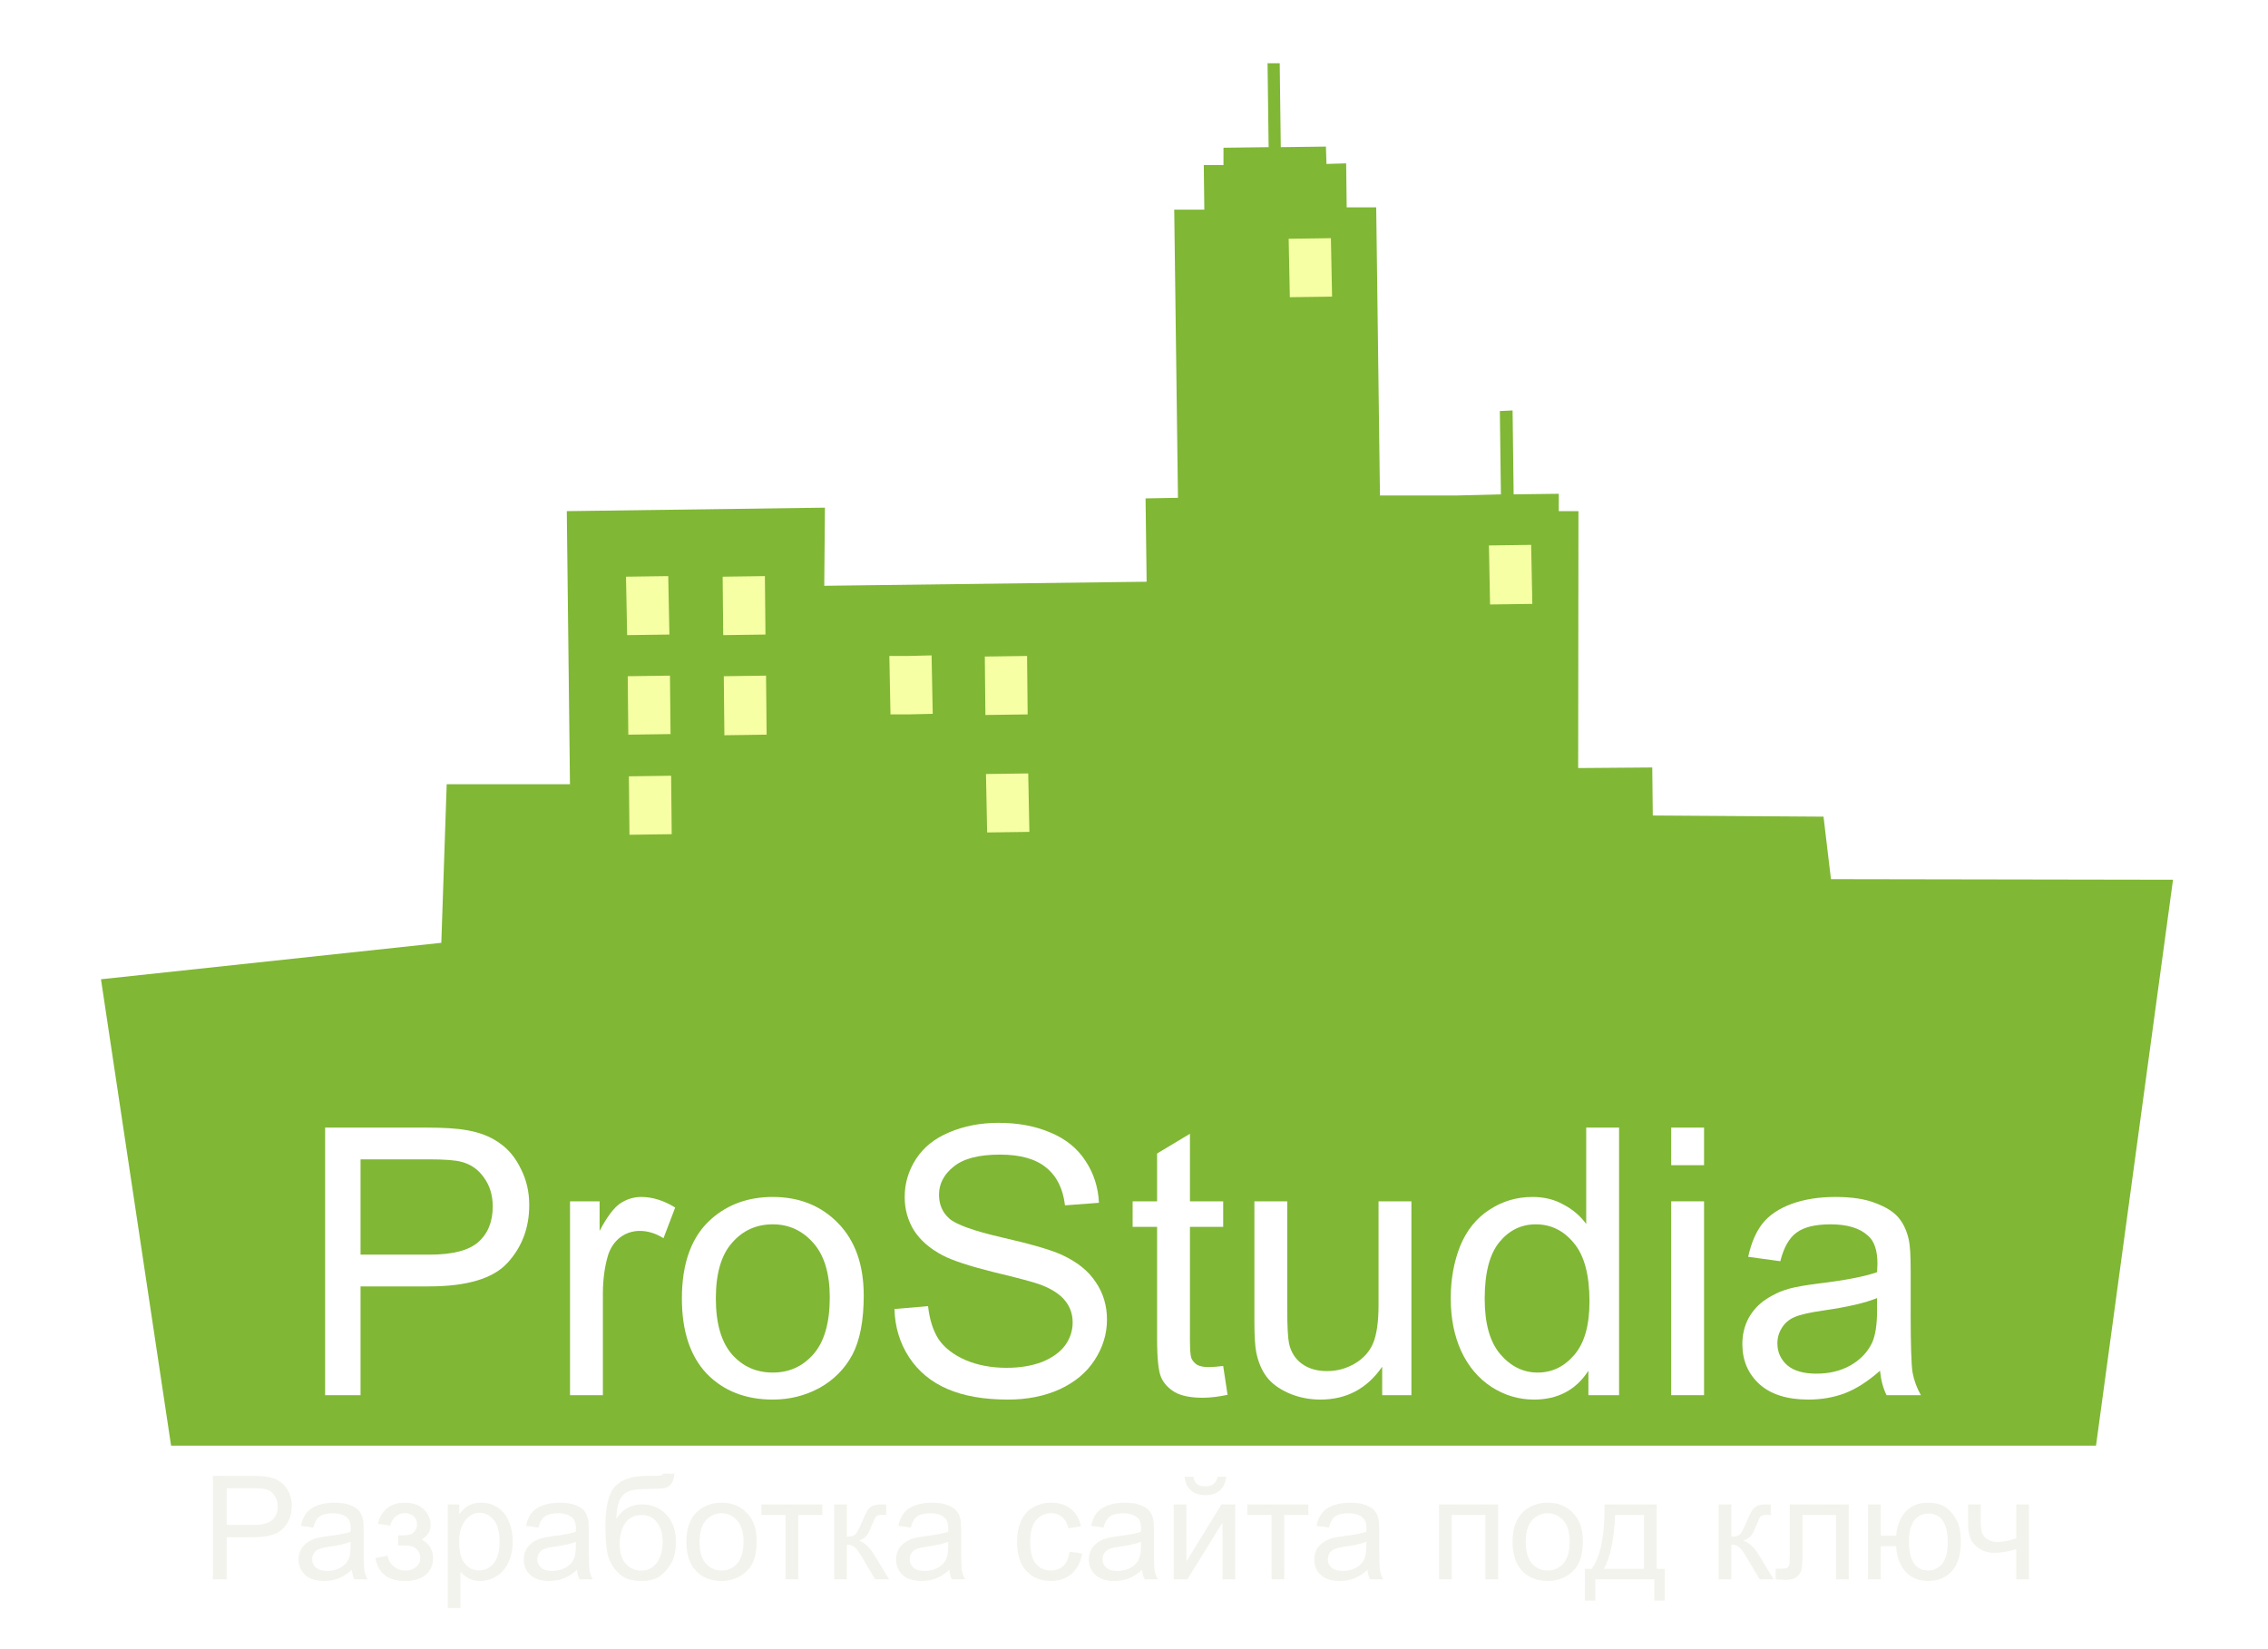 <?xml version="1.0" encoding="utf-8"?>
<svg version="1.1" id="Layer_1"
xmlns="http://www.w3.org/2000/svg"
xmlns:xlink="http://www.w3.org/1999/xlink"
width="550px" height="400px"
xml:space="preserve">
<filter id="filter3" x="-0.53" y="-0.53" width="2.244" height="2.246" >
<feComponentTransfer in="SourceGraphic">
	<feFuncR type="linear" slope="0"/>
	<feFuncG type="linear" slope="0"/>
	<feFuncB type="linear" slope="0"/>
</feComponentTransfer>
<feGaussianBlur stdDeviation="1 1" />
<feOffset dx="2.121" dy="2.121"/>
<feComponentTransfer result="1">
	<feFuncR type="linear" Ue="0" intercept="0.345"/>
	<feFuncG type="linear" Ue="0" intercept="0.42"/>
	<feFuncB type="linear" Ue="0" intercept="0.243"/>
	<feFuncA type="linear" xh="0" slope="0.5"/>
</feComponentTransfer>
<feComposite result="2"  in="SourceGraphic" in2="1" operator="over"/>
</filter>
<g style="filter:url(#filter3);">
<g id="PathID_1" transform="matrix(2.807, 0, -0.003, 2.807, 273.65, 180.8)" opacity="1">
<path style="fill:#80B735;fill-opacity:1" d="M7.4 -50.9L7.4 -52.4L11.3 -52.45L11.2 -59.7L12.25 -59.7L12.35 -52.45L16.25 -52.5L16.3 -51L18 -51.05L18.05 -47.25L20.6 -47.25L20.95 -22.35L27.5 -22.35L31.4 -22.45L31.3 -29.65L32.4 -29.7L32.5 -22.45L36.4 -22.5L36.4 -21L38.1 -21L38.1 1.2L44.5 1.15L44.55 5.3L59.3 5.4L59.95 10.8L89.5 10.85L82.9 59.75L-83.4 59.75L-89.5 19.45L-60.1 16.3L-59.65 2.6L-49 2.6L-49.3 -21L-27 -21.3L-27.05 -14.55L0.8 -14.9L0.7 -22.1L3.5 -22.15L3.15 -47.05L5.75 -47.05L5.7 -50.9L7.4 -50.9" />
</g>
<g id="PathID_2" transform="matrix(2.807, 0, -0.003, 2.807, 273.65, 180.8)" opacity="1">
</g>
</g>
<g id="PathID_3" transform="matrix(2.807, 0, 0, 2.807, 261.7, 130.05)" opacity="1">
<path style="fill:#F6FFA3;fill-opacity:1" d="M-12.75 10.3L-12.65 15.35L-14.8 15.4L-16.3 15.4L-16.4 10.35L-14.8 10.35L-12.75 10.3M-30.8 3.5L-27.15 3.45L-27.1 8.5L-30.75 8.55L-30.8 3.5M-30.7 12.1L-27.05 12.05L-27 17.15L-30.65 17.2L-30.7 12.1M-4.4 20.5L-4.3 25.55L-7.95 25.6L-8.05 20.55L-4.4 20.5M-4.5 10.35L-4.45 15.4L-8.1 15.45L-8.15 10.4L-4.5 10.35M35.5 5.9L35.4 0.8L39.05 0.75L39.15 5.85L35.5 5.9M18.2 -20.65L18.1 -25.7L21.75 -25.75L21.85 -20.7L18.2 -20.65M-39.15 3.5L-35.5 3.45L-35.4 8.5L-39.05 8.55L-39.15 3.5M-38.95 17.15L-39 12.1L-35.35 12.05L-35.3 17.1L-38.95 17.15M-35.25 20.7L-35.2 25.75L-38.85 25.8L-38.9 20.75L-35.25 20.7" />
</g>
<g id="PathID_4" transform="matrix(2.807, 0, 0, 2.807, 261.7, 130.05)" opacity="1">
</g>
<g id="PathID_5" transform="matrix(1.771, 0, 0, 1.771, 71.85, 338.4)" opacity="1">
<path style="fill:#FFFFFF;fill-opacity:1" d="M3.95 0L3.95 -36.65L17.75 -36.65Q21.4 -36.65 23.3 -36.3Q26 -35.85 27.8 -34.55Q29.65 -33.3 30.75 -31Q31.9 -28.75 31.9 -26.05Q31.9 -21.35 28.9 -18.1Q25.95 -14.9 18.15 -14.9L8.8 -14.9L8.8 0L3.95 0M8.8 -19.25L18.25 -19.25Q22.95 -19.25 24.9 -20.95Q26.9 -22.7 26.9 -25.85Q26.9 -28.15 25.7 -29.8Q24.55 -31.45 22.65 -31.95Q21.45 -32.3 18.15 -32.3L8.8 -32.3L8.8 -19.25" />
</g>
<g id="PathID_6" transform="matrix(1.771, 0, 0, 1.771, 71.85, 338.4)" opacity="1">
</g>
<g id="PathID_7" transform="matrix(1.771, 0, 0, 1.771, 132.3, 338.4)" opacity="1">
<path style="fill:#FFFFFF;fill-opacity:1" d="M3.35 0L3.35 -26.55L7.4 -26.55L7.4 -22.5Q8.9 -25.35 10.2 -26.25Q11.55 -27.15 13.1 -27.15Q15.4 -27.15 17.75 -25.7L16.15 -21.5Q14.55 -22.5 12.9 -22.5Q11.4 -22.5 10.2 -21.6Q9.05 -20.7 8.55 -19.15Q7.85 -16.75 7.85 -13.9L7.85 0L3.35 0" />
</g>
<g id="PathID_8" transform="matrix(1.771, 0, 0, 1.771, 132.3, 338.4)" opacity="1">
</g>
<g id="PathID_9" transform="matrix(1.771, 0, 0, 1.771, 162.35, 338.4)" opacity="1">
<path style="fill:#FFFFFF;fill-opacity:1" d="M1.7 -13.25Q1.7 -20.65 5.8 -24.2Q9.2 -27.15 14.15 -27.15Q19.6 -27.15 23.1 -23.55Q26.6 -19.95 26.6 -13.65Q26.6 -8.5 25.05 -5.55Q23.5 -2.65 20.55 -1Q17.6 0.6 14.15 0.6Q8.55 0.6 5.1 -2.95Q1.7 -6.55 1.7 -13.25M6.35 -13.25Q6.35 -8.15 8.55 -5.6Q10.75 -3.1 14.15 -3.1Q17.5 -3.1 19.7 -5.6Q21.95 -8.15 21.95 -13.4Q21.95 -18.3 19.7 -20.85Q17.45 -23.4 14.15 -23.4Q10.75 -23.4 8.55 -20.85Q6.35 -18.35 6.35 -13.25" />
</g>
<g id="PathID_10" transform="matrix(1.771, 0, 0, 1.771, 162.35, 338.4)" opacity="1">
</g>
<g id="PathID_11" transform="matrix(1.771, 0, 0, 1.771, 212.75, 338.4)" opacity="1">
<path style="fill:#FFFFFF;fill-opacity:1" d="M2.35 -11.8L6.95 -12.2Q7.25 -9.45 8.4 -7.65Q9.6 -5.9 12.1 -4.8Q14.6 -3.75 17.7 -3.75Q20.45 -3.75 22.55 -4.55Q24.65 -5.4 25.7 -6.8Q26.75 -8.25 26.75 -9.95Q26.75 -11.65 25.75 -12.9Q24.75 -14.2 22.45 -15.1Q21 -15.65 15.95 -16.85Q10.95 -18.1 8.95 -19.15Q6.3 -20.55 5 -22.6Q3.75 -24.65 3.75 -27.15Q3.75 -29.95 5.3 -32.35Q6.85 -34.75 9.85 -36Q12.9 -37.3 16.6 -37.3Q20.65 -37.3 23.75 -35.95Q26.85 -34.65 28.5 -32.1Q30.2 -29.55 30.35 -26.35L25.7 -26Q25.3 -29.4 23.15 -31.15Q21 -32.95 16.8 -32.95Q12.45 -32.95 10.45 -31.3Q8.45 -29.7 8.45 -27.45Q8.45 -25.45 9.85 -24.2Q11.25 -22.95 17.1 -21.6Q23 -20.25 25.2 -19.25Q28.4 -17.8 29.9 -15.5Q31.45 -13.25 31.45 -10.35Q31.45 -7.4 29.75 -4.8Q28.1 -2.25 24.95 -0.8Q21.85 0.6 17.9 0.6Q12.95 0.6 9.6 -0.85Q6.25 -2.3 4.35 -5.2Q2.45 -8.1 2.35 -11.8" />
</g>
<g id="PathID_12" transform="matrix(1.771, 0, 0, 1.771, 212.75, 338.4)" opacity="1">
</g>
<g id="PathID_13" transform="matrix(1.771, 0, 0, 1.771, 273.25, 338.4)" opacity="1">
<path style="fill:#FFFFFF;fill-opacity:1" d="M13.2 -4L13.8 -0.05Q11.9 0.35 10.4 0.35Q7.95 0.35 6.6 -0.4Q5.25 -1.2 4.7 -2.45Q4.15 -3.7 4.15 -7.75L4.15 -23.05L0.8 -23.05L0.8 -26.55L4.15 -26.55L4.15 -33.1L8.65 -35.8L8.65 -26.55L13.2 -26.55L13.2 -23.05L8.65 -23.05L8.65 -7.5Q8.65 -5.6 8.85 -5.05Q9.1 -4.5 9.65 -4.15Q10.2 -3.85 11.2 -3.85Q11.95 -3.85 13.2 -4" />
</g>
<g id="PathID_14" transform="matrix(1.771, 0, 0, 1.771, 273.25, 338.4)" opacity="1">
</g>
<g id="PathID_15" transform="matrix(1.771, 0, 0, 1.771, 298.35, 338.4)" opacity="1">
<path style="fill:#FFFFFF;fill-opacity:1" d="M20.8 0L20.8 -3.9Q17.7 0.6 12.35 0.6Q10 0.6 7.95 -0.3Q5.95 -1.2 4.95 -2.55Q3.95 -3.9 3.55 -5.9Q3.3 -7.2 3.3 -10.1L3.3 -26.55L7.8 -26.55L7.8 -11.8Q7.8 -8.3 8.05 -7.05Q8.45 -5.3 9.8 -4.3Q11.2 -3.3 13.25 -3.3Q15.25 -3.3 17 -4.3Q18.8 -5.35 19.55 -7.1Q20.3 -8.9 20.3 -12.3L20.3 -26.55L24.8 -26.55L24.8 0L20.8 0" />
</g>
<g id="PathID_16" transform="matrix(1.771, 0, 0, 1.771, 298.35, 338.4)" opacity="1">
</g>
<g id="PathID_17" transform="matrix(1.771, 0, 0, 1.771, 348.8, 338.4)" opacity="1">
<path style="fill:#FFFFFF;fill-opacity:1" d="M20.55 0L20.55 -3.35Q18 0.6 13.1 0.6Q9.95 0.6 7.25 -1.15Q4.6 -2.9 3.15 -6Q1.7 -9.15 1.7 -13.25Q1.7 -17.2 3 -20.45Q4.35 -23.7 7 -25.4Q9.65 -27.15 12.9 -27.15Q15.3 -27.15 17.15 -26.1Q19.05 -25.1 20.25 -23.45L20.25 -36.65L24.75 -36.65L24.75 0L20.55 0M6.35 -13.2Q6.35 -8.1 8.5 -5.6Q10.65 -3.1 13.6 -3.1Q16.55 -3.1 18.6 -5.5Q20.7 -7.9 20.7 -12.85Q20.7 -18.3 18.55 -20.85Q16.45 -23.4 13.35 -23.4Q10.35 -23.4 8.35 -20.95Q6.35 -18.5 6.35 -13.2" />
</g>
<g id="PathID_18" transform="matrix(1.771, 0, 0, 1.771, 348.8, 338.4)" opacity="1">
</g>
<g id="PathID_19" transform="matrix(1.771, 0, 0, 1.771, 399.25, 338.4)" opacity="1">
<path style="fill:#FFFFFF;fill-opacity:1" d="M3.4 -31.5L3.4 -36.65L7.9 -36.65L7.9 -31.5L3.4 -31.5M3.4 0L3.4 -26.55L7.9 -26.55L7.9 0L3.4 0" />
</g>
<g id="PathID_20" transform="matrix(1.771, 0, 0, 1.771, 399.25, 338.4)" opacity="1">
</g>
<g id="PathID_21" transform="matrix(1.771, 0, 0, 1.771, 419.25, 338.4)" opacity="1">
<path style="fill:#FFFFFF;fill-opacity:1" d="M20.7 -3.35Q18.2 -1.15 15.85 -0.25Q13.55 0.6 10.9 0.6Q6.55 0.6 4.2 -1.5Q1.85 -3.65 1.85 -7Q1.85 -8.95 2.7 -10.55Q3.6 -12.15 5.05 -13.1Q6.5 -14.1 8.3 -14.6Q9.6 -14.95 12.3 -15.3Q17.75 -15.95 20.3 -16.85L20.35 -18Q20.35 -20.75 19.05 -21.85Q17.35 -23.4 13.95 -23.4Q10.75 -23.4 9.25 -22.25Q7.75 -21.15 7.05 -18.35L2.65 -18.95Q3.25 -21.75 4.6 -23.5Q6 -25.25 8.6 -26.2Q11.2 -27.15 14.6 -27.15Q18 -27.15 20.1 -26.3Q22.25 -25.5 23.25 -24.3Q24.25 -23.1 24.65 -21.25Q24.9 -20.1 24.9 -17.1L24.9 -11.1Q24.9 -4.85 25.15 -3.15Q25.45 -1.5 26.3 0L21.6 0Q20.9 -1.4 20.7 -3.35M20.3 -13.3Q17.85 -12.3 12.95 -11.6Q10.15 -11.2 9 -10.7Q7.85 -10.2 7.25 -9.2Q6.65 -8.25 6.65 -7.1Q6.65 -5.3 8 -4.1Q9.35 -2.95 12 -2.95Q14.6 -2.95 16.6 -4.05Q18.65 -5.2 19.6 -7.15Q20.3 -8.65 20.3 -11.65L20.3 -13.3" />
</g>
<g id="PathID_22" transform="matrix(1.771, 0, 0, 1.771, 419.25, 338.4)" opacity="1">
</g>
<g id="PathID_23" transform="matrix(0.684, 0, 0, 0.684, 48.95, 383.05)" opacity="1">
<path style="fill:#F2F3EC;fill-opacity:1" d="M3.95 0L3.95 -36.65L17.75 -36.65Q21.4 -36.65 23.3 -36.3Q26 -35.85 27.8 -34.55Q29.65 -33.3 30.75 -31Q31.9 -28.75 31.9 -26.05Q31.9 -21.35 28.9 -18.1Q25.95 -14.9 18.15 -14.9L8.8 -14.9L8.8 0L3.95 0M8.8 -19.25L18.25 -19.25Q22.95 -19.25 24.9 -20.95Q26.9 -22.7 26.9 -25.85Q26.9 -28.15 25.7 -29.8Q24.55 -31.45 22.65 -31.95Q21.45 -32.3 18.15 -32.3L8.8 -32.3L8.8 -19.25" />
</g>
<g id="PathID_24" transform="matrix(0.684, 0, 0, 0.684, 48.95, 383.05)" opacity="1">
</g>
<g id="PathID_25" transform="matrix(0.684, 0, 0, 0.684, 71.15, 383.05)" opacity="1">
<path style="fill:#F2F3EC;fill-opacity:1" d="M20.7 -3.35Q18.2 -1.15 15.85 -0.25Q13.55 0.6 10.9 0.6Q6.55 0.6 4.2 -1.5Q1.85 -3.65 1.85 -7Q1.85 -8.95 2.7 -10.55Q3.6 -12.15 5.05 -13.1Q6.5 -14.1 8.3 -14.6Q9.6 -14.95 12.3 -15.3Q17.75 -15.95 20.3 -16.85L20.35 -18Q20.35 -20.75 19.05 -21.85Q17.35 -23.4 13.95 -23.4Q10.75 -23.4 9.25 -22.25Q7.75 -21.15 7.05 -18.35L2.65 -18.95Q3.25 -21.75 4.6 -23.5Q6 -25.25 8.6 -26.2Q11.2 -27.15 14.6 -27.15Q18 -27.15 20.1 -26.3Q22.25 -25.5 23.25 -24.3Q24.25 -23.1 24.65 -21.25Q24.9 -20.1 24.9 -17.1L24.9 -11.1Q24.9 -4.85 25.15 -3.15Q25.45 -1.5 26.3 0L21.6 0Q20.9 -1.4 20.7 -3.35M20.3 -13.3Q17.85 -12.3 12.95 -11.6Q10.15 -11.2 9 -10.7Q7.85 -10.2 7.25 -9.2Q6.65 -8.25 6.65 -7.1Q6.65 -5.3 8 -4.1Q9.35 -2.95 12 -2.95Q14.6 -2.95 16.6 -4.05Q18.65 -5.2 19.6 -7.15Q20.3 -8.65 20.3 -11.65L20.3 -13.3" />
</g>
<g id="PathID_26" transform="matrix(0.684, 0, 0, 0.684, 71.15, 383.05)" opacity="1">
</g>
<g id="PathID_27" transform="matrix(0.684, 0, 0, 0.684, 90.2, 383.05)" opacity="1">
<path style="fill:#F2F3EC;fill-opacity:1" d="M9.3 -12L9.3 -15.55Q12.1 -15.55 13.1 -15.75Q14.15 -15.95 15.05 -16.95Q16 -17.95 16 -19.45Q16 -21.25 14.75 -22.35Q13.55 -23.45 11.65 -23.45Q7.9 -23.45 6.4 -19L2.1 -19.7Q4.05 -27.15 11.7 -27.15Q15.95 -27.15 18.35 -24.8Q20.8 -22.5 20.8 -19.25Q20.8 -16 17.65 -14.1Q19.65 -13 20.65 -11.35Q21.65 -9.7 21.65 -7.4Q21.65 -3.85 19.05 -1.6Q16.45 0.6 11.75 0.6Q2.7 0.6 1.25 -7.5L5.5 -8.4Q6.05 -5.85 7.8 -4.45Q9.55 -3.05 11.85 -3.05Q14.1 -3.05 15.6 -4.3Q17.15 -5.6 17.15 -7.6Q17.15 -9.15 16.2 -10.3Q15.25 -11.45 14.15 -11.7Q13.1 -12 10.3 -12L9.3 -12" />
</g>
<g id="PathID_28" transform="matrix(0.684, 0, 0, 0.684, 90.2, 383.05)" opacity="1">
</g>
<g id="PathID_29" transform="matrix(0.684, 0, 0, 0.684, 106.25, 383.05)" opacity="1">
<path style="fill:#F2F3EC;fill-opacity:1" d="M3.4 10.2L3.4 -26.55L7.5 -26.55L7.5 -23.05Q8.95 -25.1 10.75 -26.1Q12.6 -27.15 15.2 -27.15Q18.6 -27.15 21.2 -25.4Q23.8 -23.65 25.1 -20.45Q26.45 -17.25 26.45 -13.45Q26.45 -9.4 24.95 -6.1Q23.5 -2.85 20.7 -1.1Q17.95 0.6 14.85 0.6Q12.6 0.6 10.8 -0.35Q9.05 -1.3 7.9 -2.75L7.9 10.2L3.4 10.2M7.45 -13.1Q7.45 -7.95 9.5 -5.5Q11.55 -3.1 14.5 -3.1Q17.5 -3.1 19.65 -5.6Q21.8 -8.15 21.8 -13.45Q21.8 -18.55 19.7 -21.05Q17.6 -23.6 14.7 -23.6Q11.85 -23.6 9.65 -20.9Q7.45 -18.2 7.45 -13.1" />
</g>
<g id="PathID_30" transform="matrix(0.684, 0, 0, 0.684, 106.25, 383.05)" opacity="1">
</g>
<g id="PathID_31" transform="matrix(0.684, 0, 0, 0.684, 125.75, 383.05)" opacity="1">
<path style="fill:#F2F3EC;fill-opacity:1" d="M20.7 -3.35Q18.2 -1.15 15.85 -0.25Q13.55 0.6 10.9 0.6Q6.55 0.6 4.2 -1.5Q1.85 -3.65 1.85 -7Q1.85 -8.95 2.7 -10.55Q3.6 -12.15 5.05 -13.1Q6.5 -14.1 8.3 -14.6Q9.6 -14.95 12.3 -15.3Q17.75 -15.95 20.3 -16.85L20.35 -18Q20.35 -20.75 19.05 -21.85Q17.35 -23.4 13.95 -23.4Q10.75 -23.4 9.25 -22.25Q7.75 -21.15 7.05 -18.35L2.65 -18.95Q3.25 -21.75 4.6 -23.5Q6 -25.25 8.6 -26.2Q11.2 -27.15 14.6 -27.15Q18 -27.15 20.1 -26.3Q22.25 -25.5 23.25 -24.3Q24.25 -23.1 24.65 -21.25Q24.9 -20.1 24.9 -17.1L24.9 -11.1Q24.9 -4.85 25.15 -3.15Q25.45 -1.5 26.3 0L21.6 0Q20.9 -1.4 20.7 -3.35M20.3 -13.3Q17.85 -12.3 12.95 -11.6Q10.15 -11.2 9 -10.7Q7.85 -10.2 7.25 -9.2Q6.65 -8.25 6.65 -7.1Q6.65 -5.3 8 -4.1Q9.35 -2.95 12 -2.95Q14.6 -2.95 16.6 -4.05Q18.65 -5.2 19.6 -7.15Q20.3 -8.65 20.3 -11.65L20.3 -13.3" />
</g>
<g id="PathID_32" transform="matrix(0.684, 0, 0, 0.684, 125.75, 383.05)" opacity="1">
</g>
<g id="PathID_33" transform="matrix(0.684, 0, 0, 0.684, 145.25, 383.05)" opacity="1">
<path style="fill:#F2F3EC;fill-opacity:1" d="M22.75 -37.5L26.75 -37.45Q26.45 -34.75 25.55 -33.7Q24.65 -32.65 23.2 -32.35Q21.75 -32.05 17.6 -32.05Q12.05 -32.05 10 -30.95Q8 -29.9 7.1 -27.5Q6.25 -25.15 6.15 -21.45Q7.8 -24 10.05 -25.25Q12.35 -26.55 15.2 -26.55Q20.45 -26.55 23.85 -22.95Q27.3 -19.35 27.3 -13.25Q27.3 -8.6 25.55 -5.6Q23.85 -2.65 21.45 -1Q19.1 0.6 15.05 0.6Q10.3 0.6 7.65 -1.55Q5.05 -3.7 3.65 -7.05Q2.3 -10.45 2.3 -18.8Q2.3 -29.35 5.8 -33Q9.35 -36.65 16.75 -36.65Q21.3 -36.65 21.9 -36.8Q22.55 -36.95 22.75 -37.5M22.6 -13.35Q22.6 -17.5 20.6 -20.15Q18.65 -22.8 15.1 -22.8Q11.35 -22.8 9.35 -20Q7.35 -17.2 7.35 -12.55Q7.35 -7.9 9.55 -5.45Q11.8 -3.05 15.05 -3.05Q18.4 -3.05 20.5 -5.85Q22.6 -8.7 22.6 -13.35" />
</g>
<g id="PathID_34" transform="matrix(0.684, 0, 0, 0.684, 145.25, 383.05)" opacity="1">
</g>
<g id="PathID_35" transform="matrix(0.684, 0, 0, 0.684, 165.3, 383.05)" opacity="1">
<path style="fill:#F2F3EC;fill-opacity:1" d="M1.7 -13.25Q1.7 -20.65 5.8 -24.2Q9.2 -27.15 14.15 -27.15Q19.6 -27.15 23.1 -23.55Q26.6 -19.95 26.6 -13.65Q26.6 -8.5 25.05 -5.55Q23.5 -2.65 20.55 -1Q17.6 0.6 14.15 0.6Q8.55 0.6 5.1 -2.95Q1.7 -6.55 1.7 -13.25M6.35 -13.25Q6.35 -8.15 8.55 -5.6Q10.75 -3.1 14.15 -3.1Q17.5 -3.1 19.7 -5.6Q21.95 -8.15 21.95 -13.4Q21.95 -18.3 19.7 -20.85Q17.45 -23.4 14.15 -23.4Q10.75 -23.4 8.55 -20.85Q6.35 -18.35 6.35 -13.25" />
</g>
<g id="PathID_36" transform="matrix(0.684, 0, 0, 0.684, 165.3, 383.05)" opacity="1">
</g>
<g id="PathID_37" transform="matrix(0.684, 0, 0, 0.684, 184, 383.05)" opacity="1">
<path style="fill:#F2F3EC;fill-opacity:1" d="M0.95 -26.55L22.55 -26.55L22.55 -22.8L14 -22.8L14 0L9.5 0L9.5 -22.8L0.95 -22.8L0.95 -26.55" />
</g>
<g id="PathID_38" transform="matrix(0.684, 0, 0, 0.684, 184, 383.05)" opacity="1">
</g>
<g id="PathID_39" transform="matrix(0.684, 0, 0, 0.684, 200, 383.05)" opacity="1">
<path style="fill:#F2F3EC;fill-opacity:1" d="M3.35 -26.55L7.85 -26.55L7.85 -15.1Q10 -15.1 10.85 -15.9Q11.7 -16.7 13.4 -20.7Q14.7 -23.85 15.5 -24.85Q16.35 -25.85 17.4 -26.2Q18.5 -26.55 20.9 -26.55L21.8 -26.55L21.8 -22.8L20.55 -22.85Q18.75 -22.85 18.25 -22.3Q17.75 -21.75 16.65 -19.05Q15.65 -16.45 14.8 -15.45Q13.95 -14.45 12.15 -13.65Q15.05 -12.85 17.85 -8.2L22.8 0L17.85 0L13 -8.2Q11.55 -10.7 10.45 -11.5Q9.35 -12.3 7.85 -12.3L7.85 0L3.35 0L3.35 -26.55" />
</g>
<g id="PathID_40" transform="matrix(0.684, 0, 0, 0.684, 200, 383.05)" opacity="1">
</g>
<g id="PathID_41" transform="matrix(0.684, 0, 0, 0.684, 216.05, 383.05)" opacity="1">
<path style="fill:#F2F3EC;fill-opacity:1" d="M20.7 -3.35Q18.2 -1.15 15.85 -0.25Q13.55 0.6 10.9 0.6Q6.55 0.6 4.2 -1.5Q1.85 -3.65 1.85 -7Q1.85 -8.95 2.7 -10.55Q3.6 -12.15 5.05 -13.1Q6.5 -14.1 8.3 -14.6Q9.6 -14.95 12.3 -15.3Q17.75 -15.95 20.3 -16.85L20.35 -18Q20.35 -20.75 19.05 -21.85Q17.35 -23.4 13.95 -23.4Q10.75 -23.4 9.25 -22.25Q7.75 -21.15 7.05 -18.35L2.65 -18.95Q3.25 -21.75 4.6 -23.5Q6 -25.25 8.6 -26.2Q11.2 -27.15 14.6 -27.15Q18 -27.15 20.1 -26.3Q22.25 -25.5 23.25 -24.3Q24.25 -23.1 24.65 -21.25Q24.9 -20.1 24.9 -17.1L24.9 -11.1Q24.9 -4.85 25.15 -3.15Q25.45 -1.5 26.3 0L21.6 0Q20.9 -1.4 20.7 -3.35M20.3 -13.3Q17.85 -12.3 12.95 -11.6Q10.15 -11.2 9 -10.7Q7.85 -10.2 7.25 -9.2Q6.65 -8.25 6.65 -7.1Q6.65 -5.3 8 -4.1Q9.35 -2.95 12 -2.95Q14.6 -2.95 16.6 -4.05Q18.65 -5.2 19.6 -7.15Q20.3 -8.65 20.3 -11.65L20.3 -13.3" />
</g>
<g id="PathID_42" transform="matrix(0.684, 0, 0, 0.684, 216.05, 383.05)" opacity="1">
</g>
<g id="PathID_43" transform="matrix(0.684, 0, 0, 0.684, 245.25, 383.05)" opacity="1">
<path style="fill:#F2F3EC;fill-opacity:1" d="M20.65 -9.75L25.1 -9.15Q24.35 -4.55 21.35 -1.95Q18.4 0.6 14.05 0.6Q8.65 0.6 5.35 -2.95Q2.05 -6.5 2.05 -13.15Q2.05 -17.45 3.45 -20.65Q4.85 -23.9 7.75 -25.5Q10.65 -27.15 14.05 -27.15Q18.4 -27.15 21.1 -24.95Q23.85 -22.8 24.65 -18.8L20.25 -18.1Q19.6 -20.75 18 -22.1Q16.45 -23.45 14.25 -23.45Q10.9 -23.45 8.8 -21Q6.7 -18.55 6.7 -13.3Q6.7 -7.95 8.7 -5.5Q10.75 -3.1 14 -3.1Q16.65 -3.1 18.4 -4.7Q20.15 -6.35 20.65 -9.75" />
</g>
<g id="PathID_44" transform="matrix(0.684, 0, 0, 0.684, 245.25, 383.05)" opacity="1">
</g>
<g id="PathID_45" transform="matrix(0.684, 0, 0, 0.684, 262.8, 383.05)" opacity="1">
<path style="fill:#F2F3EC;fill-opacity:1" d="M20.7 -3.35Q18.2 -1.15 15.85 -0.25Q13.55 0.6 10.9 0.6Q6.55 0.6 4.2 -1.5Q1.85 -3.65 1.85 -7Q1.85 -8.95 2.7 -10.55Q3.6 -12.15 5.05 -13.1Q6.5 -14.1 8.3 -14.6Q9.6 -14.95 12.3 -15.3Q17.75 -15.95 20.3 -16.85L20.35 -18Q20.35 -20.75 19.05 -21.85Q17.35 -23.4 13.95 -23.4Q10.75 -23.4 9.25 -22.25Q7.75 -21.15 7.05 -18.35L2.65 -18.95Q3.25 -21.75 4.6 -23.5Q6 -25.25 8.6 -26.2Q11.2 -27.15 14.6 -27.15Q18 -27.15 20.1 -26.3Q22.25 -25.5 23.25 -24.3Q24.25 -23.1 24.65 -21.25Q24.9 -20.1 24.9 -17.1L24.9 -11.1Q24.9 -4.85 25.15 -3.15Q25.45 -1.5 26.3 0L21.6 0Q20.9 -1.4 20.7 -3.35M20.3 -13.3Q17.85 -12.3 12.95 -11.6Q10.15 -11.2 9 -10.7Q7.85 -10.2 7.25 -9.2Q6.65 -8.25 6.65 -7.1Q6.65 -5.3 8 -4.1Q9.35 -2.95 12 -2.95Q14.6 -2.95 16.6 -4.05Q18.65 -5.2 19.6 -7.15Q20.3 -8.65 20.3 -11.65L20.3 -13.3" />
</g>
<g id="PathID_46" transform="matrix(0.684, 0, 0, 0.684, 262.8, 383.05)" opacity="1">
</g>
<g id="PathID_47" transform="matrix(0.684, 0, 0, 0.684, 282.3, 383.05)" opacity="1">
<path style="fill:#F2F3EC;fill-opacity:1" d="M3.4 -26.55L7.9 -26.55L7.9 -6.3L20.35 -26.55L25.2 -26.55L25.2 0L20.7 0L20.7 -20.1L8.25 0L3.4 0L3.4 -26.55M18.95 -36.35L22.05 -36.35Q21.65 -33.2 19.75 -31.5Q17.85 -29.85 14.65 -29.85Q11.45 -29.85 9.5 -31.5Q7.6 -33.15 7.25 -36.35L10.35 -36.35Q10.65 -34.6 11.7 -33.75Q12.75 -32.95 14.5 -32.95Q16.5 -32.95 17.55 -33.75Q18.6 -34.55 18.95 -36.35" />
</g>
<g id="PathID_48" transform="matrix(0.684, 0, 0, 0.684, 282.3, 383.05)" opacity="1">
</g>
<g id="PathID_49" transform="matrix(0.684, 0, 0, 0.684, 301.85, 383.05)" opacity="1">
<path style="fill:#F2F3EC;fill-opacity:1" d="M0.95 -26.55L22.55 -26.55L22.55 -22.8L14 -22.8L14 0L9.5 0L9.5 -22.8L0.95 -22.8L0.95 -26.55" />
</g>
<g id="PathID_50" transform="matrix(0.684, 0, 0, 0.684, 301.85, 383.05)" opacity="1">
</g>
<g id="PathID_51" transform="matrix(0.684, 0, 0, 0.684, 317.45, 383.05)" opacity="1">
<path style="fill:#F2F3EC;fill-opacity:1" d="M20.7 -3.35Q18.2 -1.15 15.85 -0.25Q13.55 0.6 10.9 0.6Q6.55 0.6 4.2 -1.5Q1.85 -3.65 1.85 -7Q1.85 -8.95 2.7 -10.55Q3.6 -12.15 5.05 -13.1Q6.5 -14.1 8.3 -14.6Q9.6 -14.95 12.3 -15.3Q17.75 -15.95 20.3 -16.85L20.35 -18Q20.35 -20.75 19.05 -21.85Q17.35 -23.4 13.95 -23.4Q10.75 -23.4 9.25 -22.25Q7.75 -21.15 7.05 -18.35L2.65 -18.95Q3.25 -21.75 4.6 -23.5Q6 -25.25 8.6 -26.2Q11.2 -27.15 14.6 -27.15Q18 -27.15 20.1 -26.3Q22.25 -25.5 23.25 -24.3Q24.25 -23.1 24.65 -21.25Q24.9 -20.1 24.9 -17.1L24.9 -11.1Q24.9 -4.85 25.15 -3.15Q25.45 -1.5 26.3 0L21.6 0Q20.9 -1.4 20.7 -3.35M20.3 -13.3Q17.85 -12.3 12.95 -11.6Q10.15 -11.2 9 -10.7Q7.85 -10.2 7.25 -9.2Q6.65 -8.25 6.65 -7.1Q6.65 -5.3 8 -4.1Q9.35 -2.95 12 -2.95Q14.6 -2.95 16.6 -4.05Q18.65 -5.2 19.6 -7.15Q20.3 -8.65 20.3 -11.65L20.3 -13.3" />
</g>
<g id="PathID_52" transform="matrix(0.684, 0, 0, 0.684, 317.45, 383.05)" opacity="1">
</g>
<g id="PathID_53" transform="matrix(0.684, 0, 0, 0.684, 346.65, 383.05)" opacity="1">
<path style="fill:#F2F3EC;fill-opacity:1" d="M3.4 -26.55L24.35 -26.55L24.35 0L19.85 0L19.85 -22.8L7.9 -22.8L7.9 0L3.4 0L3.4 -26.55" />
</g>
<g id="PathID_54" transform="matrix(0.684, 0, 0, 0.684, 346.65, 383.05)" opacity="1">
</g>
<g id="PathID_55" transform="matrix(0.684, 0, 0, 0.684, 365.65, 383.05)" opacity="1">
<path style="fill:#F2F3EC;fill-opacity:1" d="M1.7 -13.25Q1.7 -20.65 5.8 -24.2Q9.2 -27.15 14.15 -27.15Q19.6 -27.15 23.1 -23.55Q26.6 -19.95 26.6 -13.65Q26.6 -8.5 25.05 -5.55Q23.5 -2.65 20.55 -1Q17.6 0.6 14.15 0.6Q8.55 0.6 5.1 -2.95Q1.7 -6.55 1.7 -13.25M6.35 -13.25Q6.35 -8.15 8.55 -5.6Q10.75 -3.1 14.15 -3.1Q17.5 -3.1 19.7 -5.6Q21.95 -8.15 21.95 -13.4Q21.95 -18.3 19.7 -20.85Q17.45 -23.4 14.15 -23.4Q10.75 -23.4 8.55 -20.85Q6.35 -18.35 6.35 -13.25" />
</g>
<g id="PathID_56" transform="matrix(0.684, 0, 0, 0.684, 365.65, 383.05)" opacity="1">
</g>
<g id="PathID_57" transform="matrix(0.684, 0, 0, 0.684, 384.35, 383.05)" opacity="1">
<path style="fill:#F2F3EC;fill-opacity:1" d="M6.95 -26.55L25.45 -26.55L25.45 -3.7L28.3 -3.7L28.3 7.55L24.6 7.55L24.6 0L3.7 0L3.7 7.55L0 7.55L0 -3.7L2.4 -3.7Q7.15 -10.15 6.95 -26.55M10.7 -22.8Q10.2 -9.85 6.7 -3.7L20.95 -3.7L20.95 -22.8L10.7 -22.8" />
</g>
<g id="PathID_58" transform="matrix(0.684, 0, 0, 0.684, 384.35, 383.05)" opacity="1">
</g>
<g id="PathID_59" transform="matrix(0.684, 0, 0, 0.684, 414.5, 383.05)" opacity="1">
<path style="fill:#F2F3EC;fill-opacity:1" d="M3.35 -26.55L7.85 -26.55L7.85 -15.1Q10 -15.1 10.85 -15.9Q11.7 -16.7 13.4 -20.7Q14.7 -23.85 15.5 -24.85Q16.35 -25.85 17.4 -26.2Q18.5 -26.55 20.9 -26.55L21.8 -26.55L21.8 -22.8L20.55 -22.85Q18.75 -22.85 18.25 -22.3Q17.75 -21.75 16.65 -19.05Q15.65 -16.45 14.8 -15.45Q13.95 -14.45 12.15 -13.65Q15.05 -12.85 17.85 -8.2L22.8 0L17.85 0L13 -8.2Q11.55 -10.7 10.45 -11.5Q9.35 -12.3 7.85 -12.3L7.85 0L3.35 0L3.35 -26.55" />
</g>
<g id="PathID_60" transform="matrix(0.684, 0, 0, 0.684, 414.5, 383.05)" opacity="1">
</g>
<g id="PathID_61" transform="matrix(0.684, 0, 0, 0.684, 430.2, 383.05)" opacity="1">
<path style="fill:#F2F3EC;fill-opacity:1" d="M5.6 -26.55L26.5 -26.55L26.5 0.05L22 0.05L22 -22.8L10.1 -22.8L10.1 -9.55Q10.1 -4.95 9.75 -3.45Q9.45 -2 8.1 -0.9Q6.75 0.2 4.2 0.2Q2.65 0.2 0.6 0L0.6 -3.75L2.55 -3.75Q3.95 -3.75 4.55 -4Q5.15 -4.3 5.35 -4.9Q5.6 -5.55 5.6 -9L5.6 -26.55" />
</g>
<g id="PathID_62" transform="matrix(0.684, 0, 0, 0.684, 430.2, 383.05)" opacity="1">
</g>
<g id="PathID_63" transform="matrix(0.684, 0, 0, 0.684, 450.65, 383.05)" opacity="1">
<path style="fill:#F2F3EC;fill-opacity:1" d="M3.45 -26.55L7.95 -26.55L7.95 -15.45L13.4 -15.45Q14 -21.15 16.95 -24.15Q19.9 -27.15 24.65 -27.15Q28.65 -27.15 30.95 -25.5Q33.3 -23.9 34.8 -21.05Q36.35 -18.2 36.35 -13.35Q36.35 -6.5 33.2 -2.95Q30.1 0.6 24.75 0.6Q19.75 0.6 16.75 -2.7Q13.75 -6 13.4 -11.75L7.95 -11.75L7.95 0L3.45 0L3.45 -26.55M24.9 -23.3Q21.6 -23.3 19.75 -20.75Q17.95 -18.2 17.95 -13.65Q17.95 -8.15 19.75 -5.6Q21.6 -3.1 24.7 -3.1Q27.75 -3.1 29.7 -5.45Q31.7 -7.8 31.7 -13.05Q31.7 -18.15 30 -20.7Q28.3 -23.3 24.9 -23.3" />
</g>
<g id="PathID_64" transform="matrix(0.684, 0, 0, 0.684, 450.65, 383.05)" opacity="1">
</g>
<g id="PathID_65" transform="matrix(0.684, 0, 0, 0.684, 476.1, 383.05)" opacity="1">
<path style="fill:#F2F3EC;fill-opacity:1" d="M1.7 -26.55L6.2 -26.55L6.2 -21.5Q6.2 -18.25 6.55 -16.8Q6.95 -15.35 8.4 -14.25Q9.9 -13.2 12.15 -13.2Q14.7 -13.2 18.8 -14.5L18.8 -26.55L23.3 -26.55L23.3 0L18.8 0L18.8 -10.7Q14.6 -9.4 11 -9.4Q7.95 -9.4 5.65 -10.9Q3.35 -12.45 2.5 -14.65Q1.7 -16.9 1.7 -19.6L1.7 -26.55" />
</g>
<g id="PathID_66" transform="matrix(0.684, 0, 0, 0.684, 476.1, 383.05)" opacity="1">
</g>
</svg>
